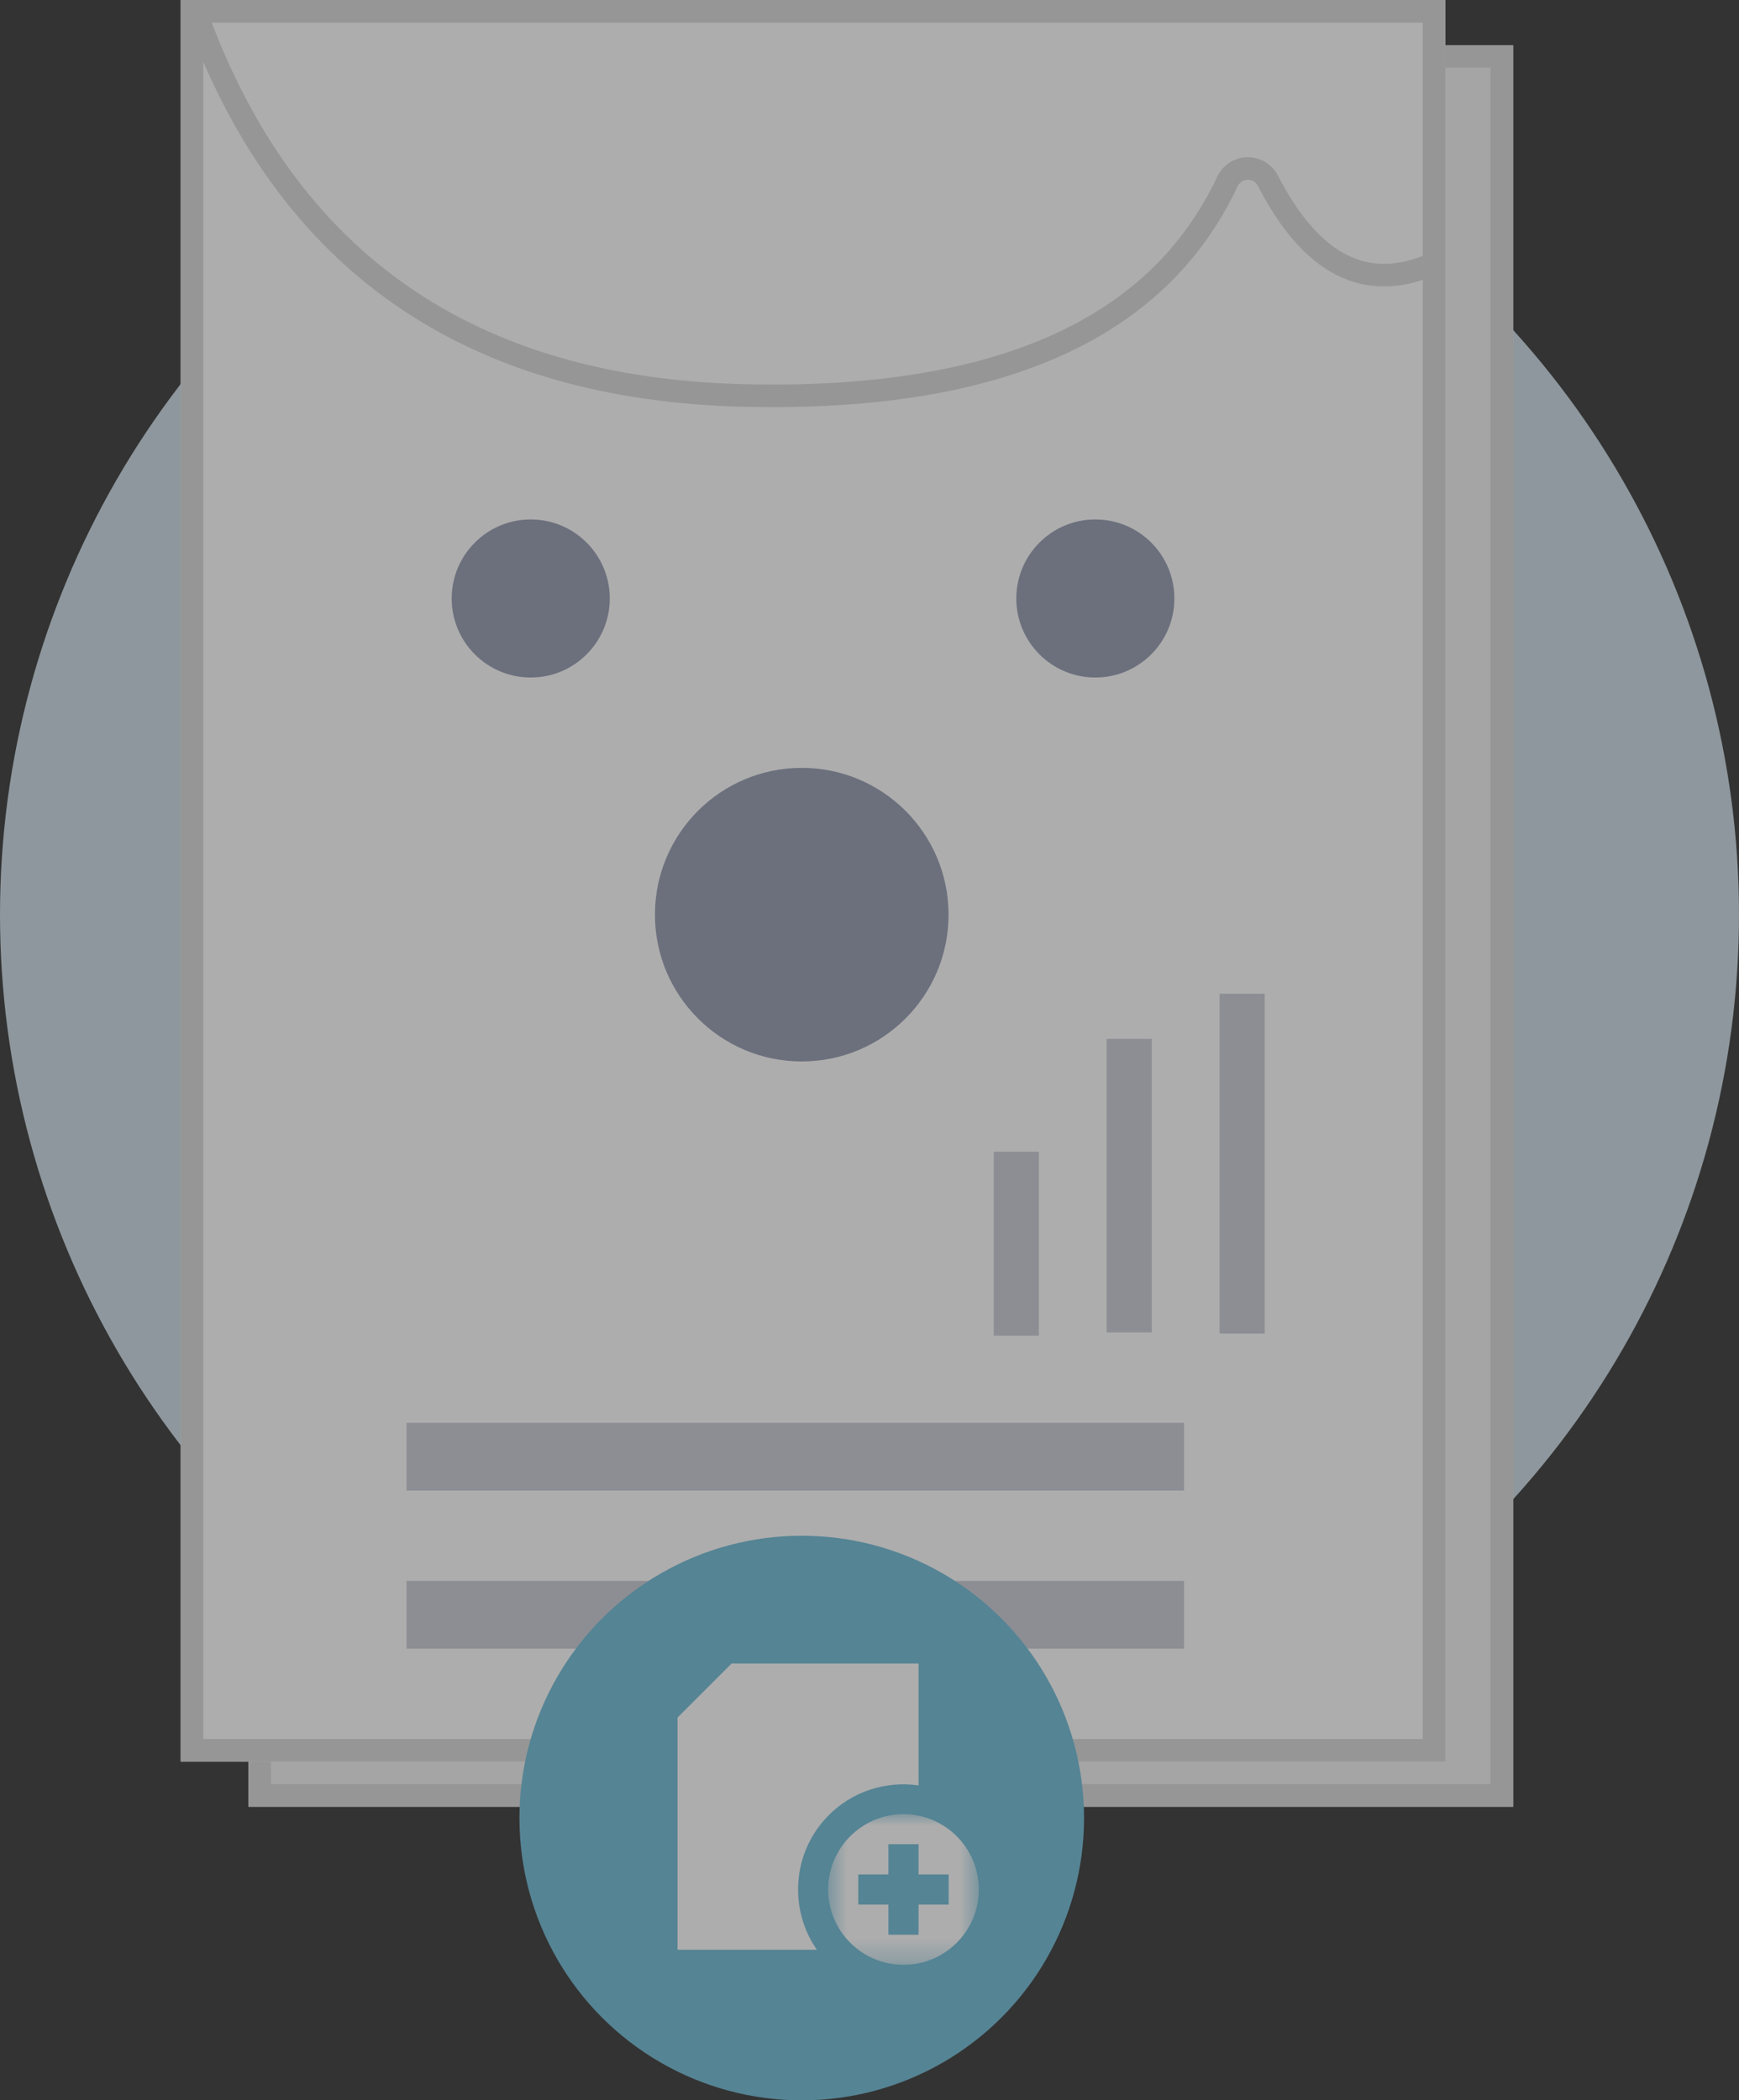 <?xml version="1.0" encoding="UTF-8"?>
<svg width="77px" height="93px" viewBox="0 0 77 93" version="1.1" xmlns="http://www.w3.org/2000/svg" xmlns:xlink="http://www.w3.org/1999/xlink">
    <rect x="0" y="0" width="77" height="93" fill="#333333" stroke="none"/>
    <!-- Generator: Sketch 44.1 (41455) - http://www.bohemiancoding.com/sketch -->
    <title>选择或新建云数据中心图标</title>
    <desc>Created with Sketch.</desc>
    <defs>
        <rect id="path-1" x="11" y="2" width="56" height="78"></rect>
        <rect id="path-2" x="8" y="0" width="56" height="78"></rect>
        <polygon id="path-3" points="0.665 6.671 7.336 6.671 7.336 0 0.665 0"></polygon>
    </defs>
    <g id="云数据中心" stroke="none" stroke-width="1" fill="none" fill-rule="evenodd" opacity="0.6">
        <g id="云数据中心（无云数据中心）" transform="translate(-450, -611)">
            <g id="选择或新建云数据中心图标" transform="translate(450, 611)">
                <circle id="Oval" fill="#CBDBE4" cx="38.5" cy="40.5" r="38.5"></circle>
                <g id="Rectangle">
                    <use fill="#F1F1F1" fill-rule="evenodd" xlink:href="#path-1"></use>
                    <rect stroke="#D9D9D9" stroke-width="1" x="11.5" y="2.5" width="55" height="77"></rect>
                </g>
                <g id="Rectangle">
                    <use fill="#FFFFFF" fill-rule="evenodd" xlink:href="#path-2"></use>
                    <rect stroke="#D9D9D9" stroke-width="1" x="8.5" y="0.5" width="55" height="77"></rect>
                </g>
                <circle id="Oval-3" fill="#9299AF" cx="23.5" cy="26.5" r="3.5"></circle>
                <circle id="Oval-3" fill="#9299AF" cx="48.5" cy="26.5" r="3.5"></circle>
                <circle id="Oval-4" fill="#9299AF" cx="35.5" cy="40.5" r="6.5"></circle>
                <rect id="Rectangle-3" fill="#9299AF" opacity="0.5" x="18" y="63" width="34.427" height="3"></rect>
                <rect id="Rectangle-3" fill="#9299AF" opacity="0.5" x="18" y="70" width="34.427" height="3"></rect>
                <polygon id="Rectangle-3" fill="#9299AF" opacity="0.5" points="51 46 51 59 49 59 49 46"></polygon>
                <polygon id="Rectangle-3" fill="#9299AF" opacity="0.5" points="56 44 56 59.048 54 59.048 54 44"></polygon>
                <polygon id="Rectangle-3" fill="#9299AF" opacity="0.5" points="46 51 46 59.143 44 59.143 44 51"></polygon>
                <path d="M8.677,0.565 C12.669,11.607 20.805,17.257 33.085,17.515 C44.188,17.749 51.276,14.589 54.347,8.037 L54.347,8.037 C54.581,7.537 55.177,7.322 55.677,7.556 C55.877,7.65 56.04,7.808 56.141,8.004 C58.063,11.735 60.485,12.968 63.406,11.703" id="Path-2" stroke="#D9D9D9"></path>
                <circle id="Oval-5" fill="#6DBAD6" cx="35.5" cy="80.5" r="12.5"></circle>
                <g id="Group-19" transform="translate(30, 73)">
                    <path d="M6.661,7.409 C7.742,6.3 9.245,5.851 10.673,6.055 L10.673,0.659 L2.392,0.659 L0,3.051 L0,13.333 L6.17,13.333 C4.919,11.533 5.074,9.036 6.661,7.409" id="Fill-1" fill="#FFFFFF"></path>
                    <g id="Group-5" transform="translate(6.004, 7.329)">
                        <mask id="mask-4" fill="white">
                            <use xlink:href="#path-3"></use>
                        </mask>
                        <g id="Clip-4"></g>
                        <path d="M6.002,4.003 L4.668,4.003 L4.668,5.339 L3.334,5.339 L3.334,4.003 L1.999,4.003 L1.999,2.668 L3.334,2.668 L3.334,1.331 L4.668,1.331 L4.668,2.668 L6.002,2.668 L6.002,4.003 Z M4.001,0 C2.161,0 0.665,1.496 0.665,3.335 C0.665,5.175 2.161,6.671 4.001,6.671 C5.84,6.671 7.336,5.175 7.336,3.335 C7.336,1.496 5.84,0 4.001,0 L4.001,0 Z" id="Fill-3" fill="#FFFFFF" mask="url(#mask-4)"></path>
                    </g>
                </g>
            </g>
        </g>
    </g>
</svg>